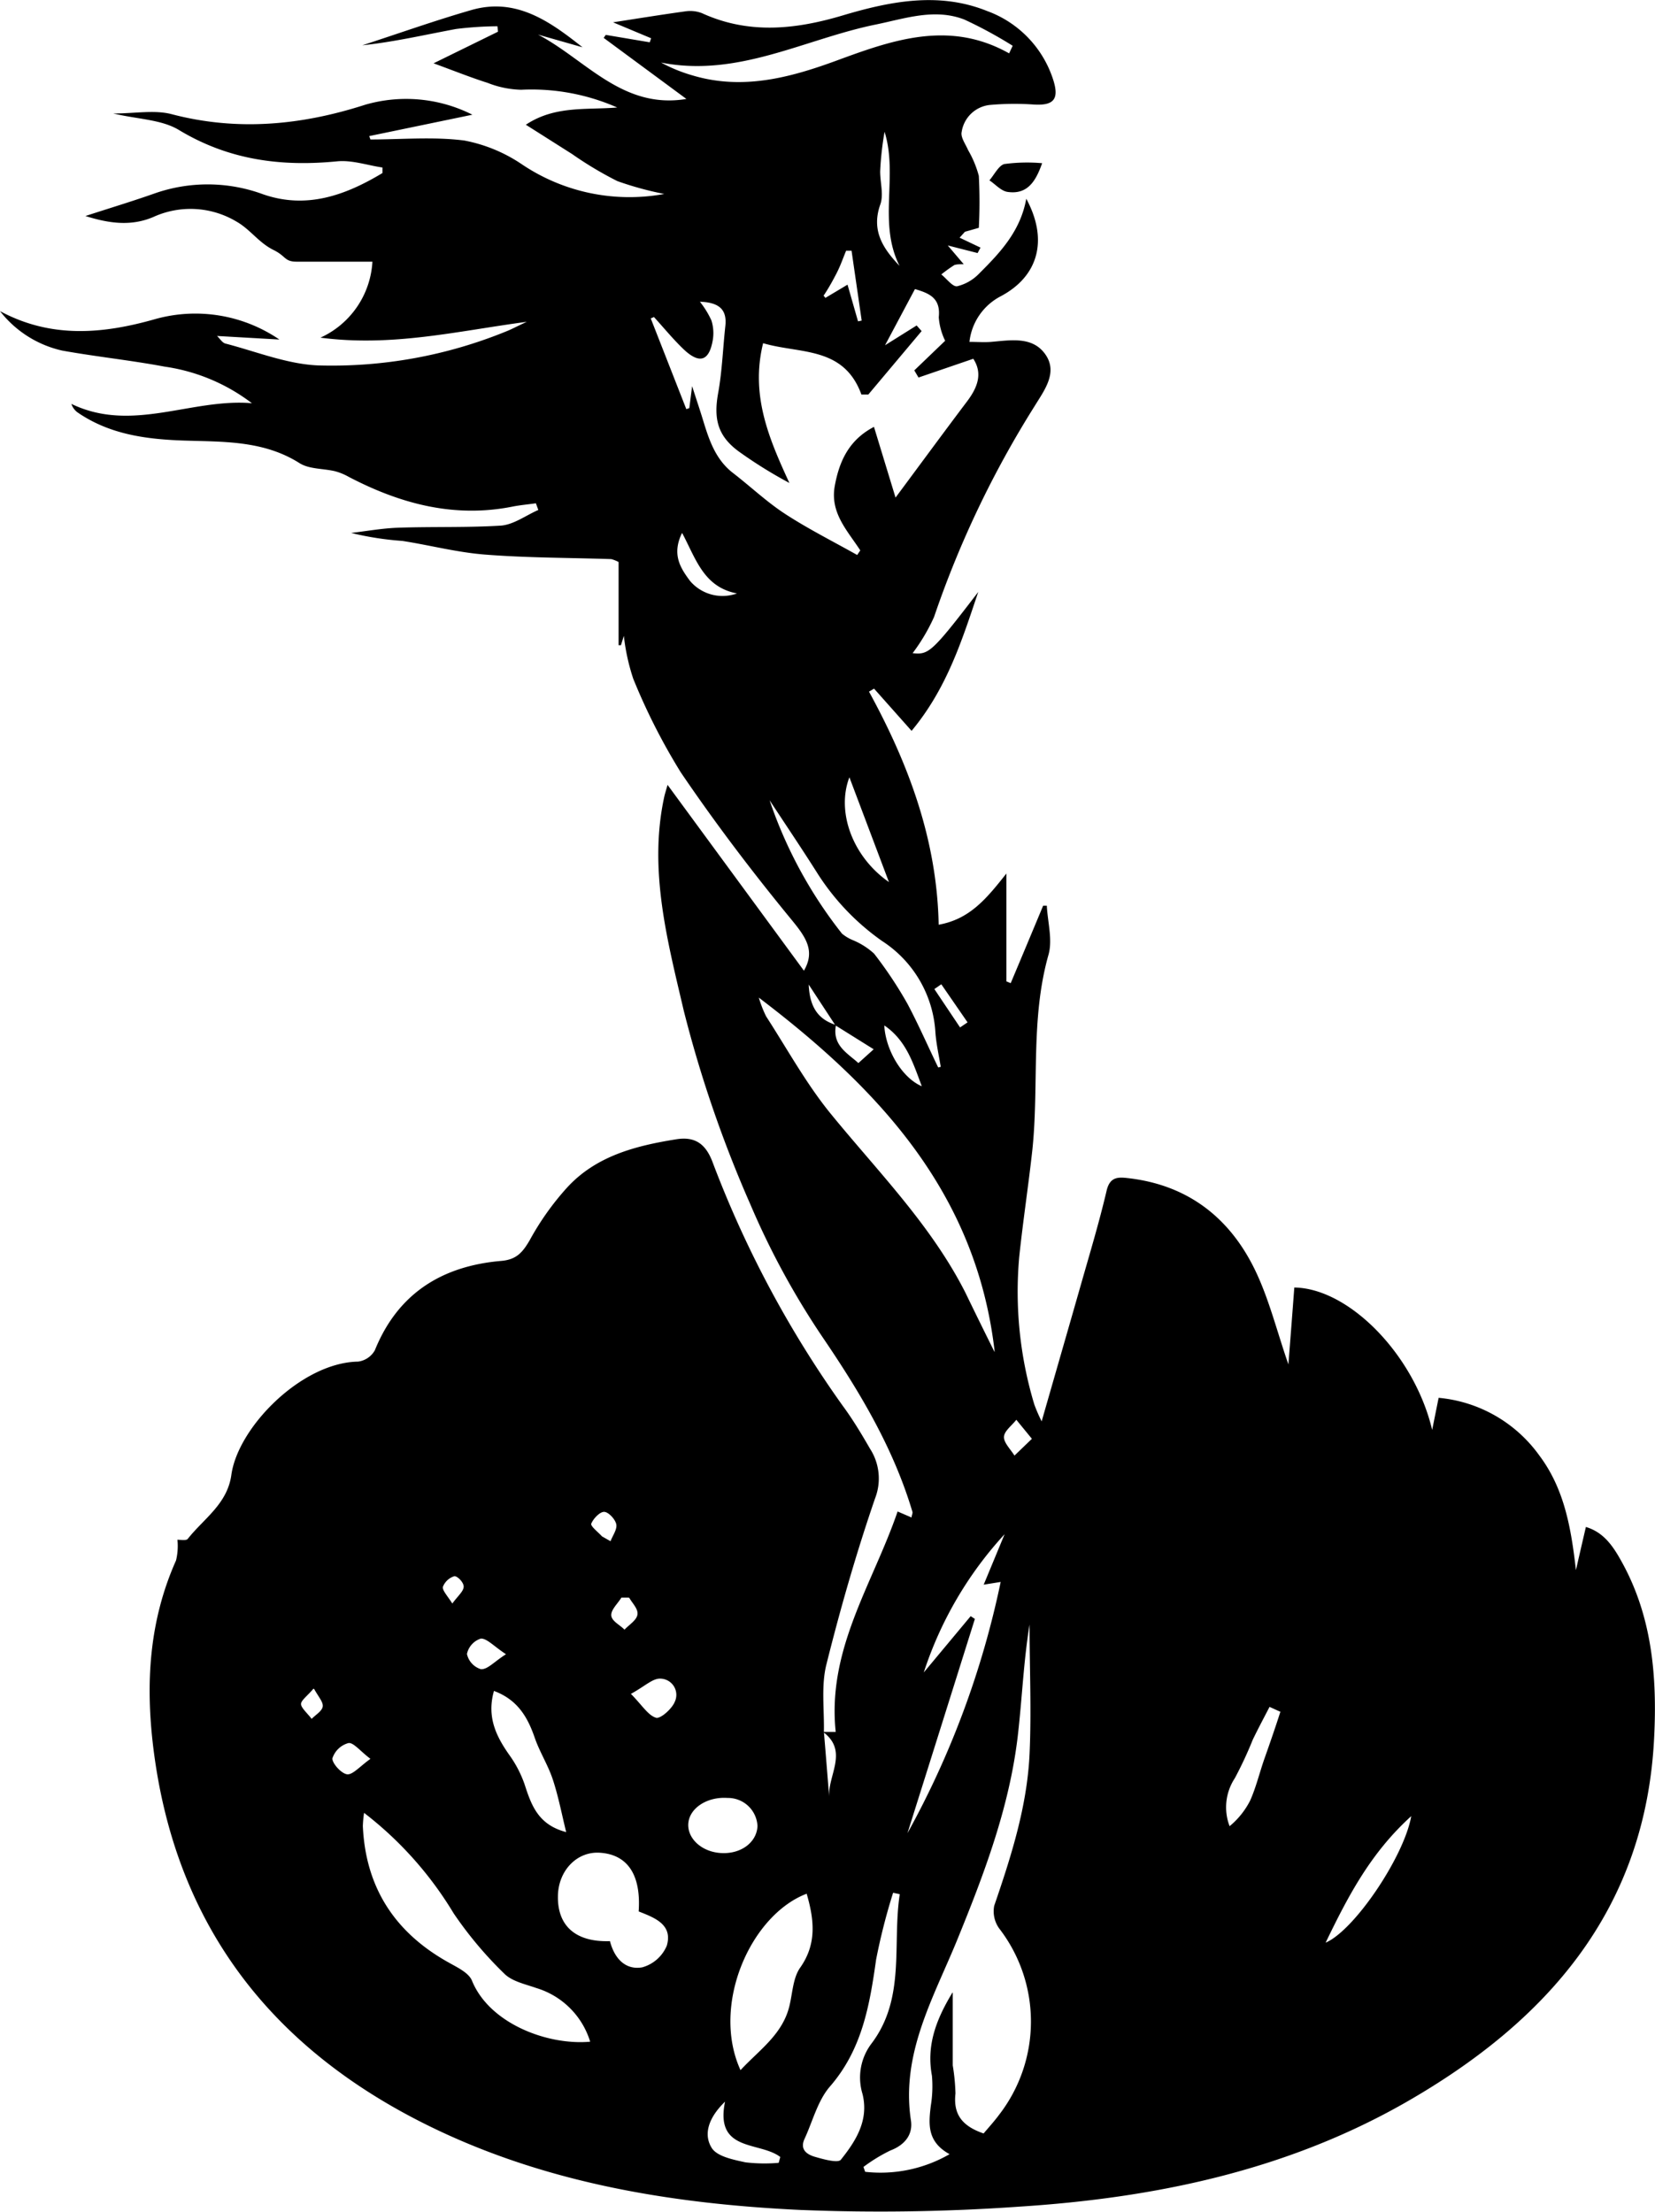 <svg id="Capa_1" data-name="Capa 1" xmlns="http://www.w3.org/2000/svg" viewBox="0 0 176.47 235.8"><title>logo 8vo</title><path d="M135.39,208.48h1.35c-.93-8.83,3.95-15.76,6.6-23.5l1.49.64c0-.24.14-.44.09-.61-2-6.7-5.49-12.58-9.4-18.35a84.14,84.14,0,0,1-7.87-14.4,130.75,130.75,0,0,1-7.11-20.67c-1.73-7.42-3.78-15-2.08-22.82.07-.31.17-.62.35-1.26l14.54,19.81c1.23-2.11.21-3.57-1.31-5.42-4.16-5.06-8.13-10.29-11.81-15.71a66,66,0,0,1-5.08-10,22.16,22.16,0,0,1-1-4.57l-.31,1-.25,0V83.75a3.52,3.52,0,0,0-.78-.31c-4.48-.15-9-.13-13.43-.48-3-.23-5.89-1-8.85-1.46a32.64,32.64,0,0,1-5.46-.85c1.7-.2,3.4-.51,5.11-.56,3.61-.12,7.25,0,10.85-.22,1.37-.1,2.67-1.09,4-1.67l-.26-.71c-.83.12-1.67.19-2.48.35-6.25,1.25-12-.31-17.48-3.17a6.16,6.16,0,0,0-1.46-.6c-1.27-.3-2.75-.21-3.78-.86-3.85-2.44-8.16-2.27-12.37-2.41-4-.14-7.88-.65-11.3-3a1.85,1.85,0,0,1-.66-.91c6.48,3.13,12.81-.62,19.25-.07a20,20,0,0,0-9.3-3.9c-3.62-.68-7.3-1.06-10.92-1.71A11.63,11.63,0,0,1,47.63,57c5.42,2.92,10.92,2.46,16.59.84a15.89,15.89,0,0,1,13.2,2.19l-6.65-.38c.33.31.57.73.9.81,3.29.85,6.58,2.2,9.91,2.33a49.2,49.2,0,0,0,20.08-3.65c.55-.22,1.08-.51,2.14-1-7.48,1-14.34,2.69-22,1.69a9.49,9.49,0,0,0,5.54-8.1c-2.75,0-5.4,0-8.06,0-1.35,0-1.11-.58-2.51-1.26-1.56-.78-2.45-2.17-3.9-3a9.55,9.55,0,0,0-8.9-.5c-2.36,1-4.69.69-7.23-.11,2.59-.84,5-1.57,7.3-2.38a17.09,17.09,0,0,1,11.63.06c4.64,1.62,8.8.11,12.74-2.26l0-.59c-1.61-.24-3.25-.81-4.82-.66-6,.59-11.58-.14-16.88-3.34-1.85-1.12-4.36-1.14-7-1.76,2.33,0,4.39-.4,6.21.07,7,1.84,13.84,1.19,20.64-1A15.67,15.67,0,0,1,98,36.06l-11,2.28.13.36c3.33,0,6.71-.31,10,.11a16.42,16.42,0,0,1,6.18,2.56,20.53,20.53,0,0,0,15.15,3.14,35.18,35.18,0,0,1-5-1.37,38.82,38.82,0,0,1-4.82-2.88c-1.58-1-3.15-2-4.94-3.13,3.11-2.07,6.49-1.56,9.74-1.84A22.67,22.67,0,0,0,103.2,33.4a10.42,10.42,0,0,1-3.59-.74c-1.77-.56-3.51-1.26-5.75-2.08l6.87-3.37-.06-.58a38,38,0,0,0-4.41.29c-3.34.62-6.65,1.39-10,1.74C90.17,27.39,94.06,26,98,24.87c4.71-1.3,8.29,1.26,11.74,4L105,27.52c5.07,2.65,9,8,15.82,6.86L112,27.87l.22-.32,4.69.79.15-.43L113,26.21c2.65-.41,5.18-.82,7.71-1.17a3.48,3.48,0,0,1,1.76.19c5,2.29,10,1.74,15,.25s10.23-2.56,15.4-.48a11.55,11.55,0,0,1,7.05,7.3c.69,2.13.06,2.82-2.13,2.67a29.7,29.7,0,0,0-4.62.05,3.4,3.4,0,0,0-3,2.88c-.13.57.42,1.3.69,1.94A11.11,11.11,0,0,1,152,42.58a53.2,53.2,0,0,1,0,5.54l-1.48.42-.57.63,2.23,1.06-.31.58L148.69,50l1.7,2c-.41,0-.74,0-1,.09a15.5,15.5,0,0,0-1.39,1c.57.45,1.21,1.34,1.69,1.26a4.84,4.84,0,0,0,2.37-1.38c2.22-2.21,4.38-4.5,5-7.95,2.36,4.36,1.32,8.27-2.75,10.41A6.26,6.26,0,0,0,151,60.28c.85,0,1.59.06,2.32,0,2.09-.18,4.42-.61,5.78,1.34s-.14,3.85-1.17,5.54a106.49,106.49,0,0,0-10.7,22.44,20,20,0,0,1-2.29,3.87c1.71.17,2,0,7-6.53-1.72,5.1-3.32,10.26-7.11,14.81l-4-4.5-.54.32c4.23,7.73,7.25,15.81,7.43,24.85,3.3-.59,5.08-2.75,7.22-5.46v11.5l.46.19c1.16-2.75,2.31-5.51,3.46-8.26l.39,0c.09,1.75.63,3.63.18,5.23-1.94,6.85-1,13.89-1.72,20.8-.42,3.81-1,7.6-1.4,11.4a41.59,41.59,0,0,0,1.61,15.76,17.45,17.45,0,0,0,.78,1.79c1.48-5.16,2.86-9.93,4.22-14.7.94-3.29,1.93-6.58,2.71-9.91.34-1.42,1.16-1.45,2.21-1.33,6.37.7,10.88,4.17,13.6,9.78,1.5,3.09,2.33,6.51,3.57,10.09.22-2.82.43-5.52.63-8.2,5.84.08,12.8,7.18,14.7,15.18.26-1.28.45-2.25.69-3.42A14.87,14.87,0,0,1,211.76,179c2.7,3.59,3.4,7.81,3.91,12.23.34-1.5.69-3,1.06-4.6,2,.59,3,2.22,3.89,3.84,3.18,5.81,3.71,12.15,3.39,18.59-.89,18.38-11.43,30.31-26.53,38.94-12.74,7.27-26.79,10.18-41.25,11.1a210.76,210.76,0,0,1-23.17.35c-14.23-.67-28.19-3-41-9.62-16.26-8.41-25.91-21.51-28.11-39.89-.81-6.82-.38-13.4,2.45-19.74a6.57,6.57,0,0,0,.15-2.21c.31,0,.93.12,1.1-.09,1.7-2.16,4.22-3.71,4.65-6.83C73,176,79.78,169.1,85.81,169a2.41,2.41,0,0,0,1.79-1.21c2.47-6.11,7.22-9,13.51-9.53,1.57-.14,2.24-.89,3-2.2a29.28,29.28,0,0,1,4-5.63c3.1-3.37,7.32-4.45,11.67-5.14,2-.31,3.09.54,3.8,2.36a113.76,113.76,0,0,0,13.91,26.06c1.07,1.45,2,3,2.91,4.58a5.84,5.84,0,0,1,.53,5.31c-2,5.83-3.7,11.75-5.19,17.72-.56,2.26-.21,4.76-.26,7.15.2,2.34.38,4.67.57,7C135.84,213.15,138.17,210.55,135.39,208.48Zm1.32-75.33-2.85-4.35c.11,2.42,1,3.71,2.91,4.31-.43,2.17,1.22,3,2.39,4.06l1.63-1.47Zm3.51-67.26h-.74c-1.89-5.17-6.56-4.31-10.48-5.47-1.37,5.55.63,10.19,2.8,14.9a47.75,47.75,0,0,1-5.12-3.16c-2.44-1.67-3-3.49-2.48-6.39.43-2.36.51-4.78.77-7.17.2-1.78-.67-2.53-2.71-2.6a9.52,9.52,0,0,1,1.23,2,4.51,4.51,0,0,1,.13,2.16c-.39,2.14-1.38,2.48-3,1-1.16-1.09-2.18-2.35-3.26-3.53l-.34.15,3.79,9.67.32-.11.3-2.34c.5,1.56.84,2.56,1.15,3.58.65,2.13,1.33,4.23,3.21,5.68s3.58,3.07,5.54,4.35c2.47,1.61,5.12,2.94,7.7,4.39l.33-.49c-1.37-2.11-3.24-4-2.72-6.87.49-2.69,1.54-4.92,4.18-6.3l2.3,7.54c2.67-3.59,5.11-6.92,7.6-10.22,1.14-1.5,1.72-3,.69-4.58l-5.84,2-.45-.76,3.29-3.16a6.83,6.83,0,0,1-.68-2.51c.22-2.07-1.05-2.56-2.54-3L142,60.64l3.37-2.11.53.6Zm9,170.38c0,2.86,0,5.31,0,7.76a21.91,21.91,0,0,1,.29,3c-.24,2.15.63,3.45,3,4.26.48-.57,1.11-1.26,1.66-2a16.25,16.25,0,0,0,0-19.86,3.13,3.13,0,0,1-.53-2.41c1.81-5.28,3.51-10.59,3.77-16.19.21-4.59,0-9.2,0-13.8-.65,4-.8,8-1.27,12-.91,7.58-3.59,14.63-6.46,21.66-2.51,6.13-6,12.09-4.92,19.21.23,1.5-.64,2.62-2.2,3.21a17.69,17.69,0,0,0-2.86,1.75l.18.52a14.73,14.73,0,0,0,9-1.88c-2.43-1.34-2.23-3.24-2-5.16a12.83,12.83,0,0,0,.12-3.21C146.42,242,147.36,239.28,149.19,236.27Zm4.47-68.33c-1.94-16.91-12.32-28-25.15-37.75a12.35,12.35,0,0,0,.78,2c2.29,3.54,4.33,7.28,7,10.52,5,6.11,10.62,11.78,14.25,18.94C151.57,163.72,152.57,165.75,153.66,167.94Zm-43.13,73.57a8.6,8.6,0,0,0-5.73-5.72c-1.19-.42-2.61-.71-3.43-1.54A41,41,0,0,1,96,227.82a38.64,38.64,0,0,0-9.55-10.71,12.06,12.06,0,0,0-.13,1.42c.3,6.61,3.47,11.4,9.23,14.58.89.5,2.08,1.07,2.41,1.9C99.82,239.57,106,241.91,110.53,241.51Zm23.11-15.79c-6,2.26-10.25,11.88-7.08,18.82,2-2.16,4.52-3.82,5.23-6.91.32-1.35.37-2.92,1.12-4C134.72,231.12,134.47,228.56,133.64,225.72Zm-21,5.07c.48,1.87,1.67,3.1,3.44,2.79a4,4,0,0,0,2.62-2.31c.67-2.28-1.36-3-3-3.65.27-3.93-1.2-6.08-4.16-6.26-2.44-.15-4.43,1.93-4.45,4.66C107.08,229.16,109,230.89,112.61,230.79ZM155.23,29.52l.38-.81a46.57,46.57,0,0,0-5.14-2.79c-3.18-1.24-6.34-.11-9.48.53-7.57,1.55-14.68,5.67-22.87,4.05a16.52,16.52,0,0,0,3.35,1.37c5.31,1.59,10.34.26,15.31-1.56C142.82,28.08,148.87,25.94,155.23,29.52ZM143.57,225.78l-.71-.15a65.54,65.54,0,0,0-1.81,7.11c-.69,4.88-1.49,9.59-4.92,13.54-1.31,1.51-1.84,3.7-2.71,5.58-.53,1.14.24,1.67,1.1,1.92s2.46.7,2.77.31c1.6-2,3-4.2,2.31-7a6,6,0,0,1,.93-5.35C144.23,236.89,142.75,231.14,143.57,225.78Zm11.18-38.38a40.08,40.08,0,0,0-8.62,14.74l5-6,.45.29q-3.59,11.43-7.19,22.85a95.58,95.58,0,0,0,9.94-26.79l-1.81.29Zm-7.08-49.76.27-.07c-.2-1.22-.48-2.44-.57-3.68a12.47,12.47,0,0,0-5.68-9.73,25.66,25.66,0,0,1-7-7.38c-1.63-2.57-3.33-5.09-5-7.63a47.42,47.42,0,0,0,7.72,14.22,4.48,4.48,0,0,0,1.17.7,7.74,7.74,0,0,1,2.25,1.43,43.6,43.6,0,0,1,3.56,5.35C145.56,133.05,146.57,135.37,147.67,137.64ZM108,219.16c-.46-1.86-.82-3.77-1.42-5.59-.5-1.53-1.4-2.93-1.93-4.46-.76-2.21-1.83-4.06-4.35-5-.82,2.88.33,5,1.76,7a12.18,12.18,0,0,1,1.5,2.94C104.28,216.27,105,218.38,108,219.16Zm16.47,2.23c2.13.15,3.85-1.11,3.93-2.87a3.15,3.15,0,0,0-3.2-3c-2.14-.15-4,1.05-4.17,2.65S122.38,221.25,124.46,221.39Zm73.65-3.94c-4.34,3.93-6.73,8.51-9.14,13.5C192.06,229.63,197.36,221.75,198.11,217.45Zm-14-11.13-1.12-.51c-.6,1.16-1.22,2.32-1.79,3.5a41.38,41.38,0,0,1-1.91,4.1,5.64,5.64,0,0,0-.56,5.12,8.52,8.52,0,0,0,2.2-2.75c.64-1.44,1-3,1.54-4.52S183.62,208,184.16,206.32Zm-53.46,48.1.17-.62c-2.21-1.69-7-.49-5.89-5.9-1.78,1.72-2.33,3.5-1.41,4.95.59.91,2.31,1.24,3.59,1.52A17.4,17.4,0,0,0,130.7,254.42Zm11.77-136.51L138.2,106.7C136.79,110.38,138.53,115.2,142.47,117.91Zm1.16-65.65c-2.4-4.64-.16-9.62-1.64-14.38a33.17,33.17,0,0,0-.47,4.23c0,1.2.4,2.52,0,3.56C140.52,48.44,141.79,50.36,143.63,52.26Zm-28.7,152.15c1.22,1.24,1.84,2.3,2.69,2.56.47.14,1.7-.95,2-1.7A1.73,1.73,0,0,0,118,202.8C117.2,202.79,116.37,203.62,114.93,204.41Zm5.45-123.73c-1.1,2.29-.14,3.73.87,5.09a4.54,4.54,0,0,0,5,1.33C122.68,86.42,121.86,83.48,120.38,80.68Zm15.09-25.36.21.27L138,54.18l1.12,3.91.39-.08-1.08-7.45h-.58c-.33.8-.61,1.61-1,2.37S136,54.53,135.47,55.32Zm-48.34,156c-1.07-.81-1.78-1.74-2.31-1.65a2.48,2.48,0,0,0-1.71,1.64c0,.57,1,1.64,1.59,1.69S86,212.16,87.13,211.35Zm14.45-11.15c-1.27-.84-2-1.67-2.64-1.64a2.2,2.2,0,0,0-1.48,1.64,2.18,2.18,0,0,0,1.48,1.62C99.61,201.85,100.31,201,101.58,200.2Zm40.38-67c.15,2.66,1.93,5.6,4,6.47C145,137.2,144.29,134.82,142,133.21Zm15.74,44.06L156,175.2c-.47.61-1.29,1.2-1.32,1.82s.71,1.33,1.12,2Zm-43,16.93-.77,0c-.39.64-1.12,1.29-1.08,1.9s.91,1,1.41,1.52c.49-.53,1.29-1,1.38-1.61S115.08,194.8,114.74,194.2Zm-33.61,9.71c-.64.78-1.37,1.27-1.32,1.68s.73,1,1.13,1.54c.42-.43,1.11-.83,1.18-1.31S81.62,204.79,81.13,203.91Zm30.68-16.29,1,.57c.23-.61.73-1.28.61-1.82s-.84-1.31-1.3-1.31-1.15.72-1.37,1.27C110.61,186.57,111.41,187.18,111.81,187.62Zm-15.9,7.25c.63-.86,1.2-1.31,1.24-1.8s-.7-1.2-1-1.15A1.92,1.92,0,0,0,94.86,193C94.76,193.38,95.37,194,95.91,194.87ZM150,133.37l.8-.54L148,128.77l-.74.51Z" transform="translate(-47.63 -23.83)"/><path d="M158.75,41.23c-.68,1.94-1.57,3.37-3.69,3.06-.69-.1-1.29-.81-1.93-1.23.52-.61,1-1.59,1.59-1.74A18.17,18.17,0,0,1,158.75,41.23Z" transform="translate(-47.63 -23.83)"/></svg>